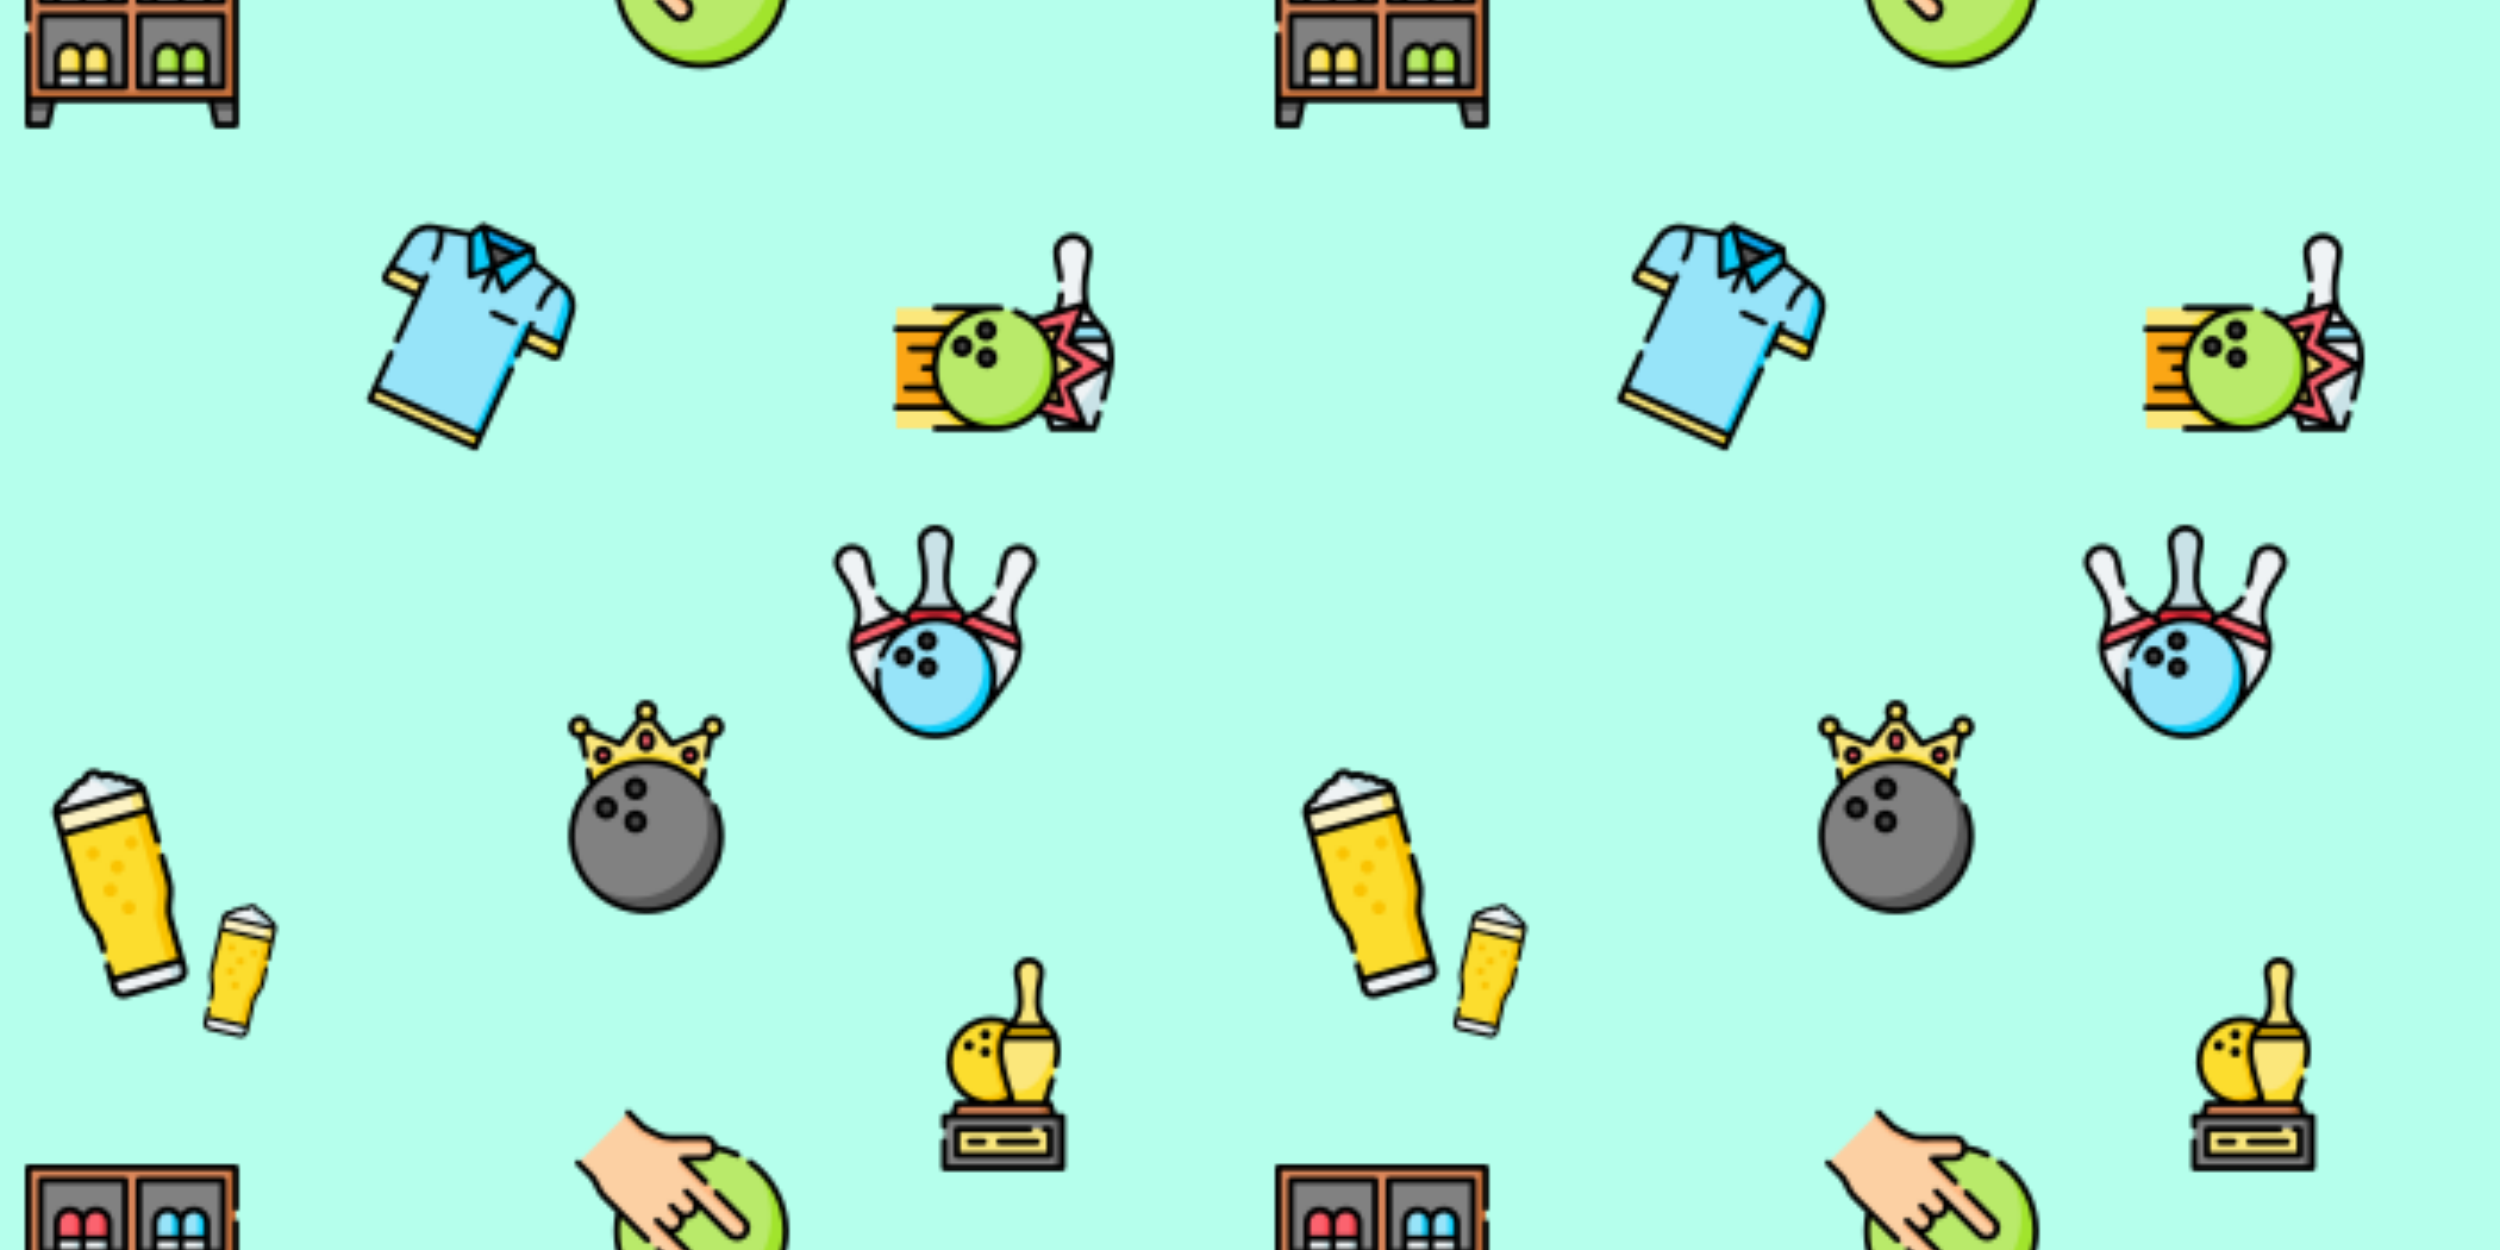<svg xmlns="http://www.w3.org/2000/svg" xmlns:xlink="http://www.w3.org/1999/xlink" xmlns:fi="http://pattern.flaticon.com/" x="0" y="0" width="700" height="350" viewBox="0 0 700 350"><rect x="0px" y="0px" width="100%" height="100%" opacity="1" fill="#b5ffec"/><defs><g transform="matrix(0.121 0 0 0.121 250.052 62.127)" id="L1_0"><g><path d="m468.364 228.898c-11.714-12.931-25.295-32.522-25.295-65.045 0-53.3 10.841-67.755 10.841-93.953 0-19.957-17.985-36.136-37.943-36.136-19.957 0-37.943 16.179-37.943 36.136 0 26.198 10.841 40.653 10.841 93.953 0 32.522-13.582 52.114-25.295 65.045-15.909 17.563-36.136 34.329-36.136 87.629 0 48.783 39.749 161.708 39.749 161.708h97.567s39.749-112.925 39.749-161.708c.001-53.3-20.226-70.066-36.135-87.629z" fill="#eff3f5"/><path d="m497.712 271.239c-12.264 95.903-58.694 167.247-114.106 167.247-11.08 0-21.8-2.855-31.96-8.185 8.299 27.367 15.538 47.935 15.538 47.935h97.567s39.749-112.925 39.749-161.708c0-19.294-2.652-33.799-6.788-45.289z" fill="#c9e2e7"/><path d="m333.256 274.068h165.423c-5.35-16.482-13.685-26.995-21.981-36.136h-121.46c-8.298 9.141-16.633 19.653-21.982 36.136z" fill="#97e4f9"/></g><path d="m7.5 199.431h228.382v278.805h-228.382z" fill="#fbe77b"/><path d="m76.277 338.833c0 59.839 33.108 112.084 81.963 139.402h77.643v-278.804h-77.643c-48.855 27.319-81.963 79.563-81.963 139.402z" fill="#fcdd2e"/><path d="m7.5 247.919h228.382v181.829h-228.382z" fill="#fba615"/><path d="m76.277 338.833c0 33.76 10.546 65.099 28.502 90.915h131.103v-181.829h-131.103c-17.956 25.815-28.502 57.154-28.502 90.914z" fill="#fa9801"/><path d="m315.741 433.381v-203.238l128.207-40.355-38.577 90.066 93.076 51.909-93.076 51.907 38.577 89.056z" fill="#fb636f"/><path d="m346.045 410.117 43.462 11.625-16.736-56.419 57.067-33.561-62.958-40.708 22.627-49.272-43.462 11.625z" fill="#fbe77b"/><g><circle cx="235" cy="338" r="139" fill="#b9ea6a"/><path d="m321.676 228.956c18.497 23.656 29.525 53.437 29.525 85.794 0 76.99-62.413 139.402-139.402 139.402-32.357 0-62.137-11.027-85.794-29.525 25.515 32.631 65.245 53.608 109.878 53.608 76.99 0 139.402-62.413 139.402-139.402 0-44.632-20.978-84.363-53.609-109.877z" fill="#a1e42c"/><circle cx="215" cy="250" r="17" fill="#434343"/><circle cx="160" cy="288" r="17" fill="#434343"/><circle cx="216" cy="314" r="17" fill="#434343"/></g><g><path d="m505.813 271.756c-5.723-17.637-14.705-29.103-23.559-38.864-1.519-1.657-2.098-2.261-8.336-9.025-10.871-12.005-23.35-29.675-23.35-60.016 0-30.557 3.701-48.249 6.675-62.465 2.235-10.684 4.165-19.911 4.165-31.485 0-23.655-20.809-43.64-45.439-43.64-24.637 0-45.45 19.984-45.45 43.64 0 11.575 1.932 20.803 4.169 31.487 1.84 8.784 3.924 18.74 5.26 31.974.416 4.122 4.098 7.133 8.215 6.709 4.121-.416 7.125-4.094 6.709-8.215-1.415-14.023-3.586-24.394-5.502-33.542-2.151-10.275-3.851-18.392-3.851-28.413 0-15.257 14.229-28.64 30.45-28.64 16.216 0 30.439 13.383 30.439 28.64 0 10.022-1.698 18.139-3.848 28.414-3.115 14.893-6.992 33.427-6.992 65.536 0 7.308.654 14.002 1.78 20.154l-46.65 14.682c3.331-9.525 5.208-19.727 5.593-30.499.148-4.14-3.088-7.615-7.228-7.763-4.088-.142-7.615 3.087-7.763 7.228-.491 13.747-3.612 25.877-9.517 36.988l-49.319 15.522c-11.165-8.173-23.592-14.846-37.042-19.664-3.9-1.397-8.194.632-9.59 4.531-1.396 3.9.632 8.193 4.531 9.59 52.287 18.728 87.418 68.646 87.418 124.215 0 72.731-59.171 131.902-131.902 131.902s-131.902-59.171-131.902-131.902 59.171-131.902 131.902-131.902c4.021 0 8.085.184 12.076.546 4.131.369 7.773-2.668 8.147-6.792.374-4.126-2.667-7.773-6.792-8.147-4.441-.402-8.96-.606-13.432-.606h-137.463c-4.143 0-7.5 3.357-7.5 7.5s3.357 7.5 7.5 7.5h72.847c-16.845 8.286-31.884 19.701-44.348 33.488h-119.414c-4.143 0-7.5 3.357-7.5 7.5s3.357 7.5 7.5 7.5h107.53c-6.52 9.417-11.97 19.627-16.17 30.457h-58.241c-4.143 0-7.5 3.357-7.5 7.5s3.357 7.5 7.5 7.5h53.342c-2.621 9.792-4.263 19.979-4.792 30.457h-18.245c-4.143 0-7.5 3.357-7.5 7.5s3.357 7.5 7.5 7.5h18.245c.53 10.478 2.171 20.665 4.792 30.457h-63.443c-4.143 0-7.5 3.357-7.5 7.5s3.357 7.5 7.5 7.5h68.342c4.2 10.83 9.65 21.041 16.17 30.458h-107.53c-4.143 0-7.5 3.357-7.5 7.5s3.357 7.5 7.5 7.5h119.415c12.464 13.787 27.503 25.201 44.347 33.487h-72.847c-4.143 0-7.5 3.357-7.5 7.5s3.357 7.5 7.5 7.5h137.467c38.172 0 72.986-14.639 99.134-38.592l15.498 4.756c5.466 17.097 9.547 28.707 9.591 28.83 1.057 3.001 3.893 5.009 7.074 5.009h97.57c3.183 0 6.018-2.008 7.074-5.01.051-.144 5.128-14.594 11.556-35.028 1.243-3.951-.952-8.161-4.904-9.404-3.953-1.242-8.162.953-9.404 4.904-4.117 13.09-7.668 23.677-9.668 29.538h-8.226c-.092-.335-.206-.667-.347-.991l-35.882-82.833 79.468-44.32c-2.848 17.369-8.02 39.398-15.352 65.255-1.13 3.985 1.185 8.132 5.17 9.262.684.193 1.372.286 2.05.286 3.27 0 6.275-2.155 7.212-5.456 12.278-43.304 18.504-75.406 18.504-95.414 0-17.315-2.023-31.962-6.187-44.774zm-77.539-26.326h45.067c4.937 5.615 10.099 12.254 14.308 21.141h-68.432zm31.454-15h-25.028l9.958-23.246c4.457 9.615 9.953 17.212 15.07 23.246zm-81.22 180.607-12.848-3.437c2.688-5.052 5.091-10.276 7.184-15.655zm1.023-102.873 36.027 23.295-33.284 19.575c.333-4.024.511-8.092.511-12.201-.001-10.448-1.12-20.716-3.254-30.669zm-12.505-35.4c-2.591-5.134-5.479-10.106-8.642-14.894l17.65-4.721zm5.499 197.975c-1.092-3.199-2.648-7.813-4.503-13.466l43.878 13.466zm29.192-93.619c-3.364 1.876-4.76 5.996-3.229 9.531l32.115 74.137-71.944-22.079c-.038-.011-.075-.024-.113-.035l-11.76-3.609c3.883-4.469 7.502-9.173 10.83-14.09l29.953 8.012c.641.172 1.291.255 1.938.255 1.997 0 3.943-.799 5.374-2.269 1.894-1.945 2.588-4.762 1.816-7.364l-15.068-50.795 52.011-30.588c2.242-1.318 3.642-3.705 3.696-6.306.056-2.602-1.241-5.045-3.426-6.457l-57.504-37.182 19.916-43.37c1.213-2.641.791-5.745-1.083-7.966-1.875-2.222-4.864-3.161-7.67-2.409l-38.799 10.378c-3.901-4.698-8.096-9.16-12.565-13.352l94.42-29.717-32.15 75.051c-1.512 3.53-.113 7.633 3.241 9.503l81.332 45.361zm22.136-95.55h69.205c2.646 10.091 3.943 21.587 3.943 34.96 0 1.787-.061 3.703-.177 5.738z"/><path d="m240.352 250.949c0-13.604-11.068-24.673-24.673-24.673s-24.673 11.068-24.673 24.673 11.068 24.673 24.673 24.673 24.673-11.068 24.673-24.673zm-34.346 0c0-5.334 4.339-9.673 9.673-9.673s9.673 4.339 9.673 9.673-4.339 9.673-9.673 9.673-9.673-4.339-9.673-9.673z"/><path d="m135.447 288.325c0 13.604 11.068 24.673 24.673 24.673s24.673-11.068 24.673-24.673-11.068-24.673-24.673-24.673-24.673 11.069-24.673 24.673zm34.346 0c0 5.334-4.339 9.673-9.673 9.673s-9.673-4.339-9.673-9.673 4.339-9.673 9.673-9.673 9.673 4.339 9.673 9.673z"/><path d="m216.689 339.262c13.604 0 24.673-11.068 24.673-24.673s-11.068-24.672-24.673-24.672-24.673 11.067-24.673 24.672 11.069 24.673 24.673 24.673zm0-34.345c5.334 0 9.673 4.339 9.673 9.672 0 5.334-4.339 9.673-9.673 9.673s-9.673-4.339-9.673-9.673c.001-5.333 4.339-9.672 9.673-9.672z"/></g></g><g transform="matrix(0.117 0 0 0.117 251 268)" id="L1_1"><g><g><g><circle cx="227" cy="249" r="101" fill="#fcdd2e"/><path d="m256.662 153.241c-11.938 13.178-26.025 32.075-26.025 72.758 0 23.087 9.656 60.553 18.368 89.656 1.548 5.172-1.249 10.678-6.357 12.427-10.264 3.514-21.272 5.421-32.727 5.421-23.447 0-45.027-7.991-62.169-21.395 18.51 23.673 47.346 38.882 79.734 38.847 55.146-.06 100.462-45.051 100.901-100.195.364-45.961-29.971-84.888-71.725-97.519z" fill="#f9c301"/></g><g><path d="m357.72 158.285c-9.051-9.992-19.546-25.131-19.546-50.262 0-41.187 8.377-52.356 8.377-72.6 0-15.421-13.898-27.923-29.319-27.923s-29.319 12.502-29.319 27.923c0 20.244 8.377 31.414 8.377 72.6 0 25.131-10.495 40.27-19.546 50.262-12.293 13.571-27.923 26.527-27.923 67.714 0 37.696 30.715 124.956 30.715 124.956h75.393s30.716-87.26 30.716-124.956c-.001-41.187-15.631-54.143-27.925-67.714z" fill="#fbe77b"/><path d="m380.398 191.003c-9.477 74.107-45.354 129.236-88.173 129.236-8.562 0-16.845-2.206-24.697-6.325 6.413 21.147 12.006 37.041 12.006 37.041h75.393s30.716-87.26 30.716-124.956c.001-14.909-2.048-26.117-5.245-34.996z" fill="#fcdd2e"/><path d="m253.318 193.189h127.827c-4.134-12.736-10.574-20.86-16.986-27.923h-93.856c-6.41 7.063-12.851 15.187-16.985 27.923z" fill="#f9c301"/></g></g><path d="m377.22 381.26h-121.22-121.22l10.102-30.305h111.118 111.118z" fill="#da8659"/><path d="m367.118 350.955h-25.254l10.101 30.305h25.255z" fill="#c56e37"/></g><g><path d="m397.423 504.5h-141.423-141.423v-123.24h141.423 141.423z" fill="#818181"/><path d="m378.23 381.26h19.193v123.24h-19.193z" fill="#595959"/><path d="m144.882 411.565h222.236v62.63h-222.236z" fill="#fbe77b"/></g><g><path d="m213 173.347c-6.695 0-12.122 5.427-12.122 12.122s5.427 12.122 12.122 12.122 12.122-5.427 12.122-12.122c0-6.694-5.427-12.122-12.122-12.122z"/><path d="m173.169 199.628c-6.695 0-12.122 5.427-12.122 12.122s5.427 12.122 12.122 12.122 12.122-5.427 12.122-12.122-5.427-12.122-12.122-12.122z"/><circle cx="213" cy="227" r="12"/><path d="m318.875 404.065h-173.993c-4.143 0-7.5 3.358-7.5 7.5v62.63c0 4.142 3.357 7.5 7.5 7.5h222.236c4.143 0 7.5-3.358 7.5-7.5v-62.63c0-4.142-3.357-7.5-7.5-7.5h-13.261c-4.143 0-7.5 3.358-7.5 7.5s3.357 7.5 7.5 7.5h5.761v47.63h-207.236v-47.63h166.493c4.143 0 7.5-3.358 7.5-7.5s-3.357-7.5-7.5-7.5z"/><path d="m238.398 441.87c0 4.142 3.357 7.5 7.5 7.5h90.915c4.143 0 7.5-3.358 7.5-7.5s-3.357-7.5-7.5-7.5h-90.915c-4.142 0-7.5 3.358-7.5 7.5z"/><path d="m175.187 434.37c-4.143 0-7.5 3.358-7.5 7.5s3.357 7.5 7.5 7.5h34.346c4.143 0 7.5-3.358 7.5-7.5s-3.357-7.5-7.5-7.5z"/><path d="m397.423 373.76h-14.797l-8.392-25.177c-1.021-3.063-3.887-5.128-7.115-5.128h-1.72c3.615-10.85 9.546-29.265 14.947-48.854 1.101-3.993-1.244-8.123-5.237-9.224-3.996-1.103-8.122 1.245-9.224 5.236-6.22 22.56-13.159 43.556-16.31 52.842h-64.685c-6.417-18.932-28.569-86.53-28.569-117.456 0-10.172.996-18.417 2.677-25.31h116.469c1.681 6.892 2.677 15.138 2.677 25.31 0 7.505-1.353 17.909-4.02 30.923-.831 4.058 1.784 8.021 5.842 8.853 4.06.833 8.022-1.784 8.854-5.841 2.869-14.003 4.324-25.42 4.324-33.935 0-40.621-14.817-56.546-26.724-69.343-1.063-1.143-2.113-2.272-3.141-3.406-8.197-9.048-17.605-22.366-17.605-45.227 0-23.436 2.722-36.444 5.122-47.922 1.747-8.349 3.255-15.559 3.255-24.678 0-19.201-16.862-35.423-36.82-35.423s-36.819 16.222-36.819 35.423c0 9.12 1.509 16.33 3.255 24.678 2.4 11.478 5.122 24.486 5.122 47.922 0 21.344-8.201 34.366-15.96 43.364-14.162-6.53-29.756-9.968-45.459-9.968-59.832 0-108.51 48.682-108.51 108.52 0 39.779 21.516 74.621 53.516 93.515h-27.495c-3.229 0-6.095 2.066-7.115 5.128l-8.392 25.177h-14.797c-4.143 0-7.5 3.358-7.5 7.5v23.829c0 4.142 3.357 7.5 7.5 7.5s7.5-3.358 7.5-7.5v-16.328h267.846v108.24h-267.846v-56.821c0-4.142-3.357-7.5-7.5-7.5s-7.5 3.358-7.5 7.5v64.321c0 4.142 3.357 7.5 7.5 7.5h282.846c4.143 0 7.5-3.358 7.5-7.5v-123.24c0-4.142-3.358-7.5-7.5-7.5zm-132.806-188.071c2.678-5.034 5.8-9.154 9.06-12.923h87.109c3.26 3.769 6.382 7.889 9.06 12.923zm39.172-77.666c0-24.988-3.017-39.407-5.44-50.993-1.641-7.844-2.937-14.04-2.937-21.607 0-10.88 10.196-20.423 21.819-20.423s21.819 9.543 21.819 20.423c0 7.567-1.296 13.763-2.937 21.607-2.424 11.586-5.44 26.005-5.44 50.993 0 23.673 8.58 39.303 16.784 49.743h-60.453c8.206-10.439 16.785-26.069 16.785-49.743zm-169.929 141.917c0-51.567 41.948-93.52 93.51-93.52 11.941 0 23.802 2.308 34.806 6.71-10.402 12.054-20.856 28.749-20.856 62.869 0 28.073 15.85 80.958 24.949 109.004-12.042 5.5-25.254 8.407-38.587 8.452h-.698c-51.383-.209-93.124-42.077-93.124-93.515zm16.427 108.515h211.426l5.101 15.305h-221.628z"/></g></g><g transform="matrix(0.117 0 0 0.117 151 196)" id="L1_2"><path d="m256 213.616h128.837l30.52-148.848-97.62 40.509-61.737-77.594-61.737 77.594-97.62-40.509 30.52 148.848z" fill="#fbe77b"/><path d="m256 127.087c-52.363 0-100.053 20.36-135.596 53.566l6.759 32.964h128.837 128.837l6.759-32.964c-35.543-33.207-83.233-53.566-135.596-53.566z" fill="#fcdd2e"/><g><circle cx="256" cy="325" r="178" fill="#818181"/><path d="m365.927 185.099c23.701 30.311 37.83 68.468 37.83 109.927 0 98.647-79.969 178.616-178.616 178.616-41.459 0-79.616-14.129-109.927-37.83 32.692 41.81 83.599 68.688 140.786 68.688 98.647 0 178.616-79.969 178.616-178.616 0-57.187-26.879-108.093-68.689-140.785z" fill="#595959"/><circle cx="230" cy="211" r="20" fill="#434343"/><circle cx="160" cy="258" r="20" fill="#434343"/><circle cx="230" cy="291" r="20" fill="#434343"/></g><circle cx="256" cy="27" r="20" fill="#fbe77b"/><path d="m264.525 9.408c1.212 2.593 1.908 5.474 1.908 8.525 0 11.146-9.036 20.183-20.183 20.183-3.051 0-5.933-.697-8.525-1.908 3.216 6.88 10.178 11.657 18.274 11.657 11.146 0 20.183-9.036 20.183-20.183.001-8.095-4.777-15.058-11.657-18.274z" fill="#fcdd2e"/><circle cx="96" cy="64" r="20" fill="#fbe77b"/><circle cx="415" cy="64" r="20" fill="#fbe77b"/><path d="m423.882 46.602c1.212 2.593 1.908 5.474 1.908 8.525 0 11.146-9.036 20.183-20.183 20.183-3.051 0-5.933-.697-8.525-1.908 3.216 6.88 10.178 11.657 18.274 11.657 11.146 0 20.183-9.036 20.183-20.183 0-8.096-4.777-15.058-11.657-18.274z" fill="#fcdd2e"/><path d="m105.169 46.602c1.212 2.593 1.909 5.474 1.909 8.525 0 11.146-9.036 20.183-20.183 20.183-3.051 0-5.933-.697-8.525-1.908 3.216 6.88 10.178 11.657 18.274 11.657 11.146 0 20.183-9.036 20.183-20.183-.001-8.096-4.779-15.058-11.658-18.274z" fill="#fcdd2e"/><ellipse cx="256px" cy="97px" rx="15px" ry="20px" fill="#fb636f"/><circle cx="360" cy="132" r="15" fill="#fb636f"/><circle cx="152" cy="132" r="15" fill="#fb636f"/><g><path d="m417.45 249.016c-3.811 1.624-5.583 6.029-3.959 9.84 9.04 21.214 13.624 43.766 13.624 67.029 0 94.353-76.761 171.115-171.115 171.115s-171.115-76.762-171.115-171.115 76.761-171.116 171.115-171.116c56.278 0 108.979 27.699 140.973 74.096 2.352 3.41 7.021 4.266 10.432 1.917 3.41-2.352 4.268-7.022 1.917-10.433-4.455-6.46-9.285-12.582-14.439-18.355l6.36-31.022c.831-4.058-1.783-8.021-5.842-8.854-4.054-.825-8.021 1.784-8.854 5.842l-4.339 21.167c-34.041-31.395-78.959-49.358-126.208-49.358-48.652 0-92.995 18.773-126.189 49.445l-4.374-21.336c-.833-4.058-4.797-6.671-8.854-5.842-4.058.832-6.673 4.796-5.842 8.854l6.4 31.217c-29.373 32.916-47.256 76.295-47.256 123.779 0 102.623 83.491 186.114 186.115 186.114s186.115-83.491 186.115-186.115c0-25.296-4.988-49.826-14.825-72.91-1.623-3.811-6.028-5.584-9.84-3.959z"/><path d="m230.587 184.146c-15.298 0-27.743 12.445-27.743 27.743s12.445 27.743 27.743 27.743 27.743-12.445 27.743-27.743-12.445-27.743-27.743-27.743zm0 40.487c-7.026 0-12.743-5.717-12.743-12.743s5.717-12.743 12.743-12.743 12.743 5.717 12.743 12.743-5.717 12.743-12.743 12.743z"/><path d="m132.414 258.359c0 15.298 12.445 27.743 27.743 27.743s27.743-12.445 27.743-27.743-12.445-27.743-27.743-27.743-27.743 12.446-27.743 27.743zm40.486 0c0 7.026-5.717 12.743-12.743 12.743s-12.743-5.717-12.743-12.743 5.717-12.743 12.743-12.743 12.743 5.717 12.743 12.743z"/><path d="m230.587 263.289c-15.298 0-27.743 12.445-27.743 27.743s12.445 27.743 27.743 27.743 27.743-12.445 27.743-27.743-12.445-27.743-27.743-27.743zm0 40.486c-7.026 0-12.743-5.717-12.743-12.743s5.717-12.743 12.743-12.743 12.743 5.717 12.743 12.743-5.717 12.743-12.743 12.743z"/><path d="m94.669 92.48 9.017 43.989c.729 3.55 3.853 5.996 7.34 5.996.499-.001 1.006-.051 1.514-.154 4.058-.832 6.673-4.796 5.842-8.854l-9.021-44.006c3.537-1.837 6.627-4.414 9.068-7.527l72.956 30.281c.932.387 1.907.573 2.873.573 2.235 0 4.415-1.001 5.871-2.83l45.149-56.747c3.299 1.391 6.922 2.162 10.722 2.162s7.422-.77 10.722-2.162l45.149 56.747c1.456 1.829 3.636 2.83 5.871 2.83.965 0 1.941-.187 2.873-.573l72.956-30.281c2.441 3.112 5.532 5.689 9.068 7.527l-9.048 44.139c-.831 4.058 1.784 8.021 5.842 8.854.508.104 1.015.154 1.514.154 3.487 0 6.612-2.446 7.34-5.996l9.044-44.123c14.345-1.017 25.708-13.005 25.708-27.604 0-15.265-12.418-27.683-27.683-27.683s-27.683 12.418-27.683 27.683c0 1.076.068 2.135.188 3.179l-67.774 28.13-41.637-52.333c3.288-4.552 5.233-10.136 5.233-16.168 0-15.265-12.418-27.683-27.683-27.683s-27.683 12.418-27.683 27.683c0 6.032 1.945 11.616 5.233 16.168l-41.638 52.335-67.774-28.13c.12-1.044.188-2.104.188-3.179 0-15.265-12.418-27.683-27.683-27.683s-27.682 12.417-27.682 27.682c0 14.6 11.362 26.587 25.708 27.604zm320.687-40.287c6.993 0 12.683 5.689 12.683 12.683s-5.689 12.683-12.683 12.683-12.683-5.689-12.683-12.683 5.69-12.683 12.683-12.683zm-159.356-37.193c6.993 0 12.683 5.689 12.683 12.683s-5.69 12.682-12.683 12.682-12.683-5.689-12.683-12.683 5.69-12.682 12.683-12.682zm-159.356 37.193c6.993 0 12.683 5.689 12.683 12.683s-5.689 12.683-12.683 12.683-12.683-5.689-12.683-12.683 5.689-12.683 12.683-12.683z"/><path d="m233.363 97.385c0 15.523 9.943 27.683 22.637 27.683s22.637-12.159 22.637-27.683-9.944-27.683-22.637-27.683-22.637 12.159-22.637 27.683zm30.274 0c0 7.259-4.032 12.683-7.637 12.683s-7.637-5.424-7.637-12.683 4.032-12.683 7.637-12.683 7.637 5.424 7.637 12.683z"/><path d="m337.866 132.344c0 12.481 10.155 22.637 22.638 22.637 12.481 0 22.637-10.155 22.637-22.637s-10.155-22.637-22.637-22.637c-12.483 0-22.638 10.155-22.638 22.637zm30.275 0c0 4.211-3.426 7.637-7.637 7.637-4.212 0-7.638-3.426-7.638-7.637s3.426-7.637 7.638-7.637c4.211 0 7.637 3.426 7.637 7.637z"/><path d="m130.013 132.344c0 12.481 10.155 22.637 22.637 22.637s22.638-10.155 22.638-22.637-10.155-22.637-22.638-22.637c-12.482 0-22.637 10.155-22.637 22.637zm30.274 0c0 4.211-3.426 7.637-7.638 7.637-4.211 0-7.637-3.426-7.637-7.637s3.426-7.637 7.637-7.637c4.212 0 7.638 3.426 7.638 7.637z"/></g></g><g transform="matrix(0.121 -0.034 0.034 0.121 -5.658 224.161)" id="L1_3"><path d="m356.571 73.161c-2.376-13.657-14.203-24.067-28.502-24.235-2.243-8.714-10.13-15.161-19.543-15.161-.923 0-1.824.083-2.714.203-5.225-8.025-14.27-13.335-24.561-13.335-2.097 0-4.141.225-6.113.643-2.686-8.003-10.232-13.776-19.14-13.776s-16.454 5.773-19.141 13.776c-1.972-.419-4.016-.643-6.113-.643-10.29 0-19.335 5.31-24.561 13.335-.89-.12-1.791-.203-2.714-.203-9.414 0-17.3 6.448-19.543 15.161-14.298.168-26.126 10.578-28.502 24.235z" fill="#eff3f5"/><path d="m287.815 73.161h68.756c-2.376-13.657-14.203-24.067-28.502-24.235-2.243-8.714-10.13-15.161-19.543-15.161-.923 0-1.824.083-2.714.203-5.225-8.025-14.27-13.335-24.561-13.335-2.097 0-4.141.225-6.113.643-2.686-8.003-10.232-13.776-19.14-13.776-7.188 0-13.484 3.761-17.062 9.417 24.739 8.789 43.563 30.058 48.879 56.244z" fill="#c9e2e7"/><path d="m154.982 73.161h202.033v48.488h-202.033z" fill="#fdf3c4"/><path d="m325.699 73.161h31.315v48.488h-31.315z" fill="#fbe77b"/><path d="m154.982 121.648v165.256c0 10.281 1.962 20.468 5.78 30.013l8.643 21.608c3.818 9.546 5.78 19.732 5.78 30.013v115.758c0 11.158 9.045 20.203 20.203 20.203h121.219c11.158 0 20.203-9.045 20.203-20.203v-115.757c0-10.281 1.962-20.468 5.78-30.013l8.643-21.608c3.818-9.546 5.78-19.732 5.78-30.013v-165.257z" fill="#fcdd2e"/><path d="m325.699 121.648v165.256c0 10.281-1.962 20.468-5.78 30.013l-8.643 21.608c-3.818 9.546-5.78 19.732-5.78 30.013v115.758c0 11.158-9.045 20.203-20.203 20.203h31.315c11.158 0 20.203-9.045 20.203-20.203v-115.757c0-10.281 1.962-20.467 5.78-30.013l8.643-21.608c3.818-9.546 5.78-19.732 5.78-30.013v-165.257z" fill="#fcdd2e"/><path d="m336.811 484.297v-20.203h-161.626v20.203c0 11.158 9.045 20.203 20.203 20.203h121.219c11.159 0 20.204-9.045 20.204-20.203z" fill="#eff3f5"/><path d="m325.699 121.648v165.256c0 10.281-1.962 20.468-5.78 30.013l-8.643 21.608c-3.818 9.546-5.78 19.732-5.78 30.013v115.758c0 11.158-9.045 20.203-20.203 20.203h31.315c11.158 0 20.203-9.045 20.203-20.203v-115.757c0-10.281 1.962-20.467 5.78-30.013l8.643-21.608c3.818-9.546 5.78-19.732 5.78-30.013v-165.257z" fill="#f9c301"/><path d="m336.811 484.297v-20.203h-161.626v20.203c0 11.158 9.045 20.203 20.203 20.203h121.219c11.159 0 20.204-9.045 20.204-20.203z" fill="#eff3f5"/><path d="m305.496 484.297c0 11.158-9.045 20.203-20.203 20.203h31.315c11.158 0 20.203-9.045 20.203-20.203v-20.203h-31.315z" fill="#c9e2e7"/><circle cx="211" cy="182" r="14" fill="#f9c301"/><circle cx="300" cy="182" r="14" fill="#f9c301"/><circle cx="255" cy="225" r="15" fill="#f9c301"/><circle cx="226" cy="271" r="15" fill="#f9c301"/><circle cx="255" cy="320" r="15" fill="#f9c301"/><g><path d="m357.014 221.786c-4.142 0-7.5 3.357-7.5 7.5v57.618c0 9.369-1.764 18.53-5.243 27.229l-8.643 21.607c-4.191 10.479-6.317 21.514-6.317 32.799v88.055h-146.626v-26.808c0-4.143-3.358-7.5-7.5-7.5s-7.5 3.357-7.5 7.5v54.511c0 15.275 12.428 27.703 27.703 27.703h121.22c15.275 0 27.703-12.428 27.703-27.703v-115.758c0-9.368 1.764-18.529 5.244-27.229l8.643-21.607c4.191-10.478 6.316-21.513 6.316-32.799v-57.618c0-4.142-3.358-7.5-7.5-7.5zm-40.406 275.214h-121.22c-7.004 0-12.703-5.698-12.703-12.703v-12.703h146.626v12.703c0 7.005-5.699 12.703-12.703 12.703z"/><path d="m167.685 394.696c0 4.143 3.358 7.5 7.5 7.5s7.5-3.357 7.5-7.5v-26.157c0-11.285-2.125-22.32-6.317-32.799l-8.643-21.607c-3.479-8.698-5.243-17.859-5.243-27.229v-157.756h187.034l.002 65.079c0 4.143 3.358 7.5 7.5 7.5 4.143 0 7.5-3.358 7.5-7.5l-.004-121.067c0-1.44-.413-2.781-1.117-3.923-3.594-14.363-15.485-25.107-29.967-27.371-4.427-9.135-13.607-15.248-23.994-15.587-7.307-8.725-18.304-13.633-29.862-13.109-4.96-8.066-13.811-13.17-23.576-13.17s-18.616 5.104-23.577 13.17c-.559-.025-1.118-.038-1.677-.038-10.986 0-21.232 4.845-28.185 13.147-10.386.339-19.567 6.452-23.994 15.587-14.482 2.264-26.372 13.008-29.967 27.371-.704 1.142-1.117 2.483-1.117 3.923v213.744c0 11.286 2.125 22.321 6.316 32.799l8.643 21.607c3.479 8.699 5.244 17.86 5.244 27.229v26.157zm-5.203-280.548v-33.488h187.033l.001 33.488zm21.532-57.723c3.389-.039 6.331-2.347 7.175-5.629 1.445-5.612 6.495-9.531 12.28-9.531.481 0 1.024.043 1.711.136 2.875.386 5.708-.913 7.288-3.341 4.047-6.217 10.879-9.928 18.275-9.928 1.523 0 3.056.161 4.554.479 3.732.795 7.456-1.336 8.668-4.949 1.74-5.181 6.575-8.662 12.031-8.662s10.292 3.481 12.031 8.662c1.212 3.612 4.936 5.737 8.668 4.949 1.499-.318 3.031-.479 4.554-.479 7.396 0 14.228 3.711 18.275 9.928 1.58 2.427 4.414 3.719 7.288 3.341.687-.093 1.23-.136 1.711-.136 5.786 0 10.835 3.919 12.28 9.531.845 3.282 3.786 5.59 7.175 5.629 7.185.085 13.631 3.67 17.556 9.235h-179.08c3.93-5.565 10.375-9.15 17.56-9.235z"/></g></g><g transform="matrix(0.117 0 0 0.117 7 -24)" id="L1_4"><path d="m504.5 443.89h-60.61l14.143 60.61h46.467z" fill="#818181"/><path d="m443.89 443.89 6.129 26.264h54.481v-26.264z" fill="#595959"/><path d="m7.5 443.89h60.61l-14.143 60.61h-46.467z" fill="#818181"/><path d="m68.11 443.89-6.129 26.264h-54.481v-26.264z" fill="#595959"/><path d="m7.5 7.5h497v436.39h-497z" fill="#da8659"/><path d="m485.307 7.5v407.096c0 5.579-4.523 10.102-10.102 10.102h-467.705v19.193h497v-436.391z" fill="#c56e37"/><path d="m287.315 226.705h171.728v202.033h-171.728z" transform="matrix(0 1 -1 0 700.9 -45.457)" fill="#818181"/><path d="m287.315 22.652h171.728v202.033h-171.728z" transform="matrix(0 -1 1 0 249.51 496.848)" fill="#818181"/><g><g><path d="m373.198 343.953c0-17.333-14.051-31.384-31.384-31.384s-31.384 14.051-31.384 31.384v37.307h62.767v-37.307z" fill="#b9ea6a"/><path d="m347.048 313.012c3.301 4.969 5.228 10.929 5.228 17.341v50.907h20.922v-37.307c0-15.549-11.31-28.449-26.15-30.941z" fill="#a1e42c"/><path d="m310.431 381.26h62.767v32.325h-62.767z" fill="#eff3f5"/><path d="m352.276 381.26h20.922v32.325h-20.922z" fill="#c9e2e7"/></g><g><path d="m435.927 343.953c0-17.333-14.051-31.384-31.384-31.384s-31.384 14.051-31.384 31.384v37.307h62.767v-37.307z" fill="#b9ea6a"/><path d="m409.776 313.012c3.301 4.969 5.228 10.929 5.228 17.341v50.907h20.922v-37.307c.001-15.549-11.31-28.449-26.15-30.941z" fill="#a1e42c"/><path d="m373.159 381.26h62.767v32.325h-62.767z" fill="#eff3f5"/><path d="m415.004 381.26h20.922v32.325h-20.922z" fill="#c9e2e7"/></g></g><path d="m52.957 226.705h171.728v202.033h-171.728z" transform="matrix(0 1 -1 0 466.543 188.9)" fill="#818181"/><path d="m52.957 22.652h171.728v202.033h-171.728z" transform="matrix(0 -1 1 0 15.152 262.49)" fill="#818181"/><g><g><path d="m138.841 343.953c0-17.333-14.051-31.384-31.384-31.384s-31.384 14.051-31.384 31.384v37.307h62.767v-37.307z" fill="#fbe77b"/><path d="m112.69 313.012c3.301 4.969 5.228 10.929 5.228 17.341v50.907h20.922v-37.307c.001-15.549-11.309-28.449-26.15-30.941z" fill="#fcdd2e"/><path d="m76.073 381.26h62.767v32.325h-62.767z" fill="#eff3f5"/><path d="m117.918 381.26h20.922v32.325h-20.922z" fill="#c9e2e7"/></g><g><path d="m201.569 343.953c0-17.333-14.051-31.384-31.384-31.384s-31.384 14.051-31.384 31.384v37.307h62.767v-37.307z" fill="#fbe77b"/><path d="m175.418 313.012c3.301 4.969 5.228 10.929 5.228 17.341v50.907h20.922v-37.307c.001-15.549-11.309-28.449-26.15-30.941z" fill="#fcdd2e"/><path d="m138.802 381.26h62.767v32.325h-62.767z" fill="#eff3f5"/><path d="m180.646 381.26h20.922v32.325h-20.922z" fill="#c9e2e7"/></g></g><g><g><path d="m373.198 139.9c0-17.333-14.051-31.384-31.384-31.384s-31.384 14.051-31.384 31.384v37.307h62.767v-37.307z" fill="#97e4f9"/><path d="m347.048 108.959c3.301 4.969 5.228 10.929 5.228 17.341v50.907h20.922v-37.307c0-15.549-11.31-28.449-26.15-30.941z" fill="#0acefa"/><path d="m310.431 177.207h62.767v32.325h-62.767z" fill="#eff3f5"/><path d="m352.276 177.207h20.922v32.325h-20.922z" fill="#c9e2e7"/></g><g><path d="m435.927 139.9c0-17.333-14.051-31.384-31.384-31.384s-31.384 14.051-31.384 31.384v37.307h62.767v-37.307z" fill="#97e4f9"/><path d="m409.776 108.959c3.301 4.969 5.228 10.929 5.228 17.341v50.907h20.922v-37.307c.001-15.549-11.31-28.449-26.15-30.941z" fill="#0acefa"/><path d="m373.159 177.207h62.767v32.325h-62.767z" fill="#eff3f5"/><path d="m415.004 177.207h20.922v32.325h-20.922z" fill="#c9e2e7"/></g></g><g><g><path d="m138.841 139.9c0-17.333-14.051-31.384-31.384-31.384s-31.384 14.051-31.384 31.384v37.307h62.767v-37.307z" fill="#fb636f"/><path d="m112.69 108.959c3.301 4.969 5.228 10.929 5.228 17.341v50.907h20.922v-37.307c.001-15.549-11.309-28.449-26.15-30.941z" fill="#fa4954"/><path d="m76.073 177.207h62.767v32.325h-62.767z" fill="#eff3f5"/><path d="m117.918 177.207h20.922v32.325h-20.922z" fill="#c9e2e7"/></g><g><path d="m201.569 139.9c0-17.333-14.051-31.384-31.384-31.384s-31.384 14.051-31.384 31.384v37.307h62.767v-37.307z" fill="#fb636f"/><path d="m175.418 108.959c3.301 4.969 5.228 10.929 5.228 17.341v50.907h20.922v-37.307c.001-15.549-11.309-28.449-26.15-30.941z" fill="#fa4954"/><path d="m138.802 177.207h62.767v32.325h-62.767z" fill="#eff3f5"/><path d="m180.646 177.207h20.922v32.325h-20.922z" fill="#c9e2e7"/></g></g><g><path d="m504.5 132.143c-4.143 0-7.5 3.357-7.5 7.5v296.748h-482v-147.284c0-4.143-3.357-7.5-7.5-7.5s-7.5 3.357-7.5 7.5v215.393c0 4.143 3.357 7.5 7.5 7.5h46.468c3.485 0 6.512-2.401 7.304-5.796l12.789-54.813h363.878l12.789 54.813c.792 3.395 3.818 5.796 7.304 5.796h46.468c4.143 0 7.5-3.357 7.5-7.5v-364.857c0-4.143-3.357-7.5-7.5-7.5zm-456.483 364.857h-33.017v-45.609h43.658zm448.983 0h-33.017l-10.642-45.609h43.659z"/><path d="m504.5 0h-497c-4.143 0-7.5 3.357-7.5 7.5v246.541c0 4.143 3.357 7.5 7.5 7.5s7.5-3.357 7.5-7.5v-239.041h482v89.636c0 4.143 3.357 7.5 7.5 7.5s7.5-3.357 7.5-7.5v-97.136c0-4.143-3.357-7.5-7.5-7.5z"/><path d="m264.663 413.585c0 4.143 3.357 7.5 7.5 7.5h202.032c4.143 0 7.5-3.357 7.5-7.5v-171.728c0-4.143-3.357-7.5-7.5-7.5h-202.032c-4.143 0-7.5 3.357-7.5 7.5zm163.764-39.825h-47.729s-.015-30.319-.02-30.576c.409-12.814 10.952-23.114 23.864-23.114 13.17 0 23.884 10.714 23.884 23.884v29.806zm-62.768 0h-47.729v-29.807c0-13.17 10.714-23.884 23.884-23.884 12.912 0 23.456 10.3 23.864 23.114-.004.257-.019 30.577-.019 30.577zm-47.728 15h47.729v17.325h-47.729zm62.767 17.325v-17.325h47.729v17.325zm-101.035-156.728h187.032v156.728h-23.269v-62.132c0-21.44-17.443-38.884-38.884-38.884-12.863 0-24.282 6.283-31.364 15.937-7.082-9.654-18.501-15.937-31.364-15.937-21.44 0-38.884 17.443-38.884 38.884v62.132h-23.268v-156.728z"/><path d="m272.163 217.032h202.032c4.143 0 7.5-3.357 7.5-7.5v-171.727c0-4.143-3.357-7.5-7.5-7.5h-202.032c-4.143 0-7.5 3.357-7.5 7.5v171.728c0 4.142 3.358 7.499 7.5 7.499zm156.264-47.325h-47.729s-.015-30.319-.02-30.576c.409-12.814 10.952-23.114 23.864-23.114 13.17 0 23.884 10.714 23.884 23.884v29.806zm-62.768 0h-47.729v-29.807c0-13.17 10.714-23.884 23.884-23.884 12.912 0 23.456 10.3 23.864 23.114-.004.258-.019 30.577-.019 30.577zm-47.728 15h47.729v17.325h-47.729zm62.767 17.325v-17.325h47.729v17.325zm-101.035-156.727h187.032v156.728h-23.269v-62.133c0-21.44-17.443-38.884-38.884-38.884-12.863 0-24.282 6.283-31.364 15.937-7.082-9.654-18.501-15.937-31.364-15.937-21.44 0-38.884 17.443-38.884 38.884v62.132h-23.268v-156.727z"/><path d="m30.305 413.585c0 4.143 3.357 7.5 7.5 7.5h202.032c4.143 0 7.5-3.357 7.5-7.5v-171.728c0-4.143-3.357-7.5-7.5-7.5h-202.032c-4.143 0-7.5 3.357-7.5 7.5zm163.764-39.825h-47.729v-29.807c0-.258-.015-.513-.02-.77.409-12.814 10.952-23.114 23.864-23.114 13.17 0 23.884 10.714 23.884 23.884v29.807zm-62.767-29.807v29.807h-47.729v-29.807c0-13.17 10.714-23.884 23.884-23.884 12.912 0 23.456 10.3 23.864 23.114-.005.257-.019.512-.019.77zm-47.729 44.807h47.729v17.325h-47.729zm62.768 17.325v-17.325h47.729v17.325zm-101.036-156.728h187.032v156.728h-23.268v-24.825-37.307c0-21.44-17.443-38.884-38.884-38.884-12.863 0-24.282 6.283-31.364 15.937-7.082-9.654-18.501-15.937-31.364-15.937-21.44 0-38.884 17.443-38.884 38.884v37.307 24.825h-23.268z"/><path d="m37.805 217.032h202.032c4.143 0 7.5-3.357 7.5-7.5v-171.727c0-4.143-3.357-7.5-7.5-7.5h-202.032c-4.143 0-7.5 3.357-7.5 7.5v171.728c0 4.142 3.357 7.499 7.5 7.499zm156.264-47.325h-47.729s-.015-30.319-.02-30.576c.409-12.814 10.952-23.114 23.864-23.114 13.17 0 23.884 10.714 23.884 23.884v29.806zm-62.767 0h-47.729v-29.807c0-13.17 10.714-23.884 23.884-23.884 12.912 0 23.456 10.3 23.864 23.114-.005.258-.019 30.577-.019 30.577zm-47.729 15h47.729v17.325h-47.729zm62.768 17.325v-17.325h47.729v17.325zm-101.036-156.727h187.032v156.728h-23.268v-62.133c0-21.44-17.443-38.884-38.884-38.884-12.863 0-24.282 6.283-31.364 15.937-7.082-9.654-18.501-15.937-31.364-15.937-21.44 0-38.884 17.443-38.884 38.884v62.132h-23.268z"/></g></g><g transform="matrix(0.117 0 0 0.117 161 310)" id="L1_5"><g><circle cx="302" cy="296" r="202" fill="#b9ea6a"/><path d="m426.735 137.437c26.833 34.316 42.829 77.516 42.829 124.454 0 111.683-90.537 202.219-202.219 202.219-46.938 0-90.138-15.996-124.454-42.829 37.012 47.335 94.646 77.765 159.39 77.765 111.683 0 202.219-90.537 202.219-202.219 0-64.744-30.43-122.378-77.765-159.39z" fill="#a1e42c"/></g><g><path d="m270.96 379.706c9.206-9.725 8.626-25.153-.843-34.622l-56.405-56.405c9.597 9.597 25.158 9.597 34.755 0s9.597-25.158 0-34.755c9.597 9.597 25.158 9.597 34.755 0s9.597-25.158 0-34.755l86.526 86.526c9.469 9.469 24.897 10.049 34.622.843 10.089-9.551 10.254-25.477.495-35.236l-148.288-148.287 52.939-.559c13.573 0 24.575-11.003 24.575-24.575 0-13.573-11.003-24.575-24.575-24.575l-78.946.531c-12.254.082-24.251-3.068-35.128-8.714-.045-.023-.09-.047-.135-.07l-24.589-12.667c-4.52-2.328-8.651-5.344-12.246-8.939l-30.488-30.488-120.484 120.482 30.488 30.488c3.595 3.595 6.611 7.726 8.939 12.246l12.667 24.589c2.328 4.52 5.344 8.651 8.939 12.246l167.191 167.191c9.76 9.76 25.685 9.595 35.236-.495z" fill="#fcd0a3"/><path d="m279.8 238.662c3.286 3.288 5.419 7.279 6.449 11.484 6.378-9.544 5.402-22.541-3.021-30.969l-17.379-17.379-4.313 4.31c-3.947 3.945-3.948 10.342-.002 14.288z" fill="#ffb983"/><path d="m244.862 273.6c3.286 3.288 5.419 7.279 6.449 11.484 6.378-9.544 5.402-22.541-3.021-30.969l-17.379-17.379-4.313 4.31c-3.947 3.945-3.948 10.342-.002 14.288z" fill="#ffb983"/><g><path d="m334.091 97.88c0-13.573-11.003-24.575-24.575-24.575l-78.946.531c-12.254.082-24.251-3.068-35.127-8.714-.045-.023-.09-.047-.135-.07l-24.589-12.667c-4.52-2.328-8.651-5.344-12.246-8.939l-30.488-30.488-12.968 12.968 36.447 36.356c3.595 3.595 7.726 6.61 12.246 8.939l24.589 12.667c.045.023.09.047.135.07 10.877 5.646 22.873 8.797 35.127 8.714l78.946-.531c13.036 0 23.695 10.151 24.518 22.979 4.368-4.436 7.066-10.522 7.066-17.24z" fill="#ffb983"/><path d="m404.865 271.302-148.288-148.287-5.913 5.26c-4.346 3.866-4.537 10.594-.418 14.701l147.608 147.163c4.391 4.391 6.767 10.032 7.139 15.778 9.462-9.609 9.423-25.063-.128-34.615z" fill="#ffb983"/><path d="m196.335 271.302-5.775 5.729c-3.971 3.94-3.984 10.358-.028 14.314l72.576 72.576c4.494 4.494 6.982 10.331 7.375 16.264.005.002.003.001.008.003 9.692-9.69 9.253-25.476-.374-35.103z" fill="#ffb983"/></g></g><g><path d="m423.458 125.644c-3.379-2.396-8.061-1.6-10.456 1.78-2.396 3.379-1.599 8.061 1.78 10.456 51.483 36.505 82.218 95.926 82.218 158.952 0 107.363-87.351 194.71-194.72 194.71s-194.72-87.347-194.72-194.71c0-10.617.878-21.198 2.579-31.609l58.322 58.322c1.464 1.464 3.384 2.196 5.303 2.196s3.839-.732 5.303-2.196c2.929-2.93 2.929-7.678 0-10.607l-105.23-105.232c-3.051-3.051-5.599-6.541-7.574-10.376l-12.667-24.59c-2.687-5.216-6.154-9.965-10.303-14.114l-30.488-30.488c-2.929-2.928-7.678-2.928-10.606 0-2.929 2.93-2.929 7.678 0 10.607l30.489 30.488c3.05 3.05 5.599 6.541 7.574 10.376l12.667 24.59c2.687 5.216 6.153 9.965 10.303 14.114l34.078 34.078c-3.139 14.531-4.748 29.457-4.748 44.441 0 115.635 94.08 209.71 209.72 209.71s209.72-94.075 209.72-209.71c-.002-67.88-33.101-131.876-88.544-171.188z"/><path d="m153.169 48.749c4.15 4.149 8.898 7.615 14.114 10.302l24.705 12.728c12.213 6.341 25.579 9.639 38.633 9.558l78.896-.531c9.415 0 17.075 7.66 17.075 17.075s-7.66 17.075-17.154 17.075l-52.939.56c-3.019.032-5.725 1.871-6.865 4.667-1.141 2.795-.494 6.002 1.641 8.137l56.24 56.241c1.465 1.464 3.384 2.196 5.304 2.196 1.919 0 3.839-.732 5.304-2.196 2.929-2.93 2.929-7.678 0-10.607l-43.627-43.627 35.021-.37c14.923 0 27.498-10.244 31.064-24.069 15.567 3.104 30.687 8.103 45.046 14.912 1.038.492 2.132.726 3.209.726 2.807 0 5.499-1.584 6.781-4.288 1.775-3.742.18-8.216-3.563-9.99-16.318-7.739-33.548-13.306-51.294-16.597-3.29-14.214-16.051-24.844-31.294-24.844l-78.945.531c-.136.001-.271.002-.406.002-10.502 0-21.287-2.719-31.216-7.872l-24.746-12.75c-3.834-1.975-7.326-4.523-10.376-7.574l-30.49-30.49c-2.929-2.928-7.678-2.928-10.606 0-2.929 2.93-2.929 7.678 0 10.607z"/><path d="m288.526 259.228c4.435-4.435 7.296-9.854 8.585-15.563l67.333 67.334c12.369 12.368 32.591 12.809 45.081.986 6.351-6.012 9.914-14.132 10.034-22.864.119-8.734-3.216-16.946-9.392-23.123l-67.027-67.028c-2.93-2.928-7.678-2.928-10.607 0-2.929 2.93-2.929 7.678 0 10.607l67.028 67.028c3.288 3.287 5.064 7.659 5 12.311-.063 4.647-1.963 8.972-5.348 12.176-6.645 6.29-17.484 5.979-24.161-.7l-103.903-103.903c-2.93-2.928-7.678-2.928-10.607 0-2.929 2.93-2.929 7.678 0 10.607l17.378 17.378c.002.001.003.003.005.004 6.652 6.658 6.651 17.488-.005 24.143-3.225 3.226-7.513 5.002-12.074 5.002-4.558 0-8.845-1.775-12.069-4.997-.002-.002-.003-.004-.005-.005l-17.377-17.378c-2.929-2.928-7.678-2.928-10.606 0-2.929 2.93-2.929 7.678 0 10.607l17.377 17.378c.002.001.003.003.005.004 6.652 6.659 6.651 17.488-.005 24.144-3.225 3.225-7.513 5.001-12.074 5.001-4.559 0-8.845-1.775-12.069-4.997-.002-.002-.003-.004-.005-.005l-17.377-17.378c-2.929-2.928-7.678-2.928-10.606 0-2.929 2.93-2.929 7.678 0 10.607l73.782 73.783c6.678 6.677 6.991 17.516.699 24.161-3.203 3.385-7.526 5.283-12.174 5.348-4.631.063-9.022-1.712-12.311-5l-36.961-36.962c-2.929-2.928-7.678-2.928-10.606 0-2.929 2.93-2.929 7.678 0 10.607l36.961 36.962c6.069 6.068 14.103 9.395 22.668 9.395.151 0 .303-.002.455-.004 8.732-.119 16.851-3.683 22.862-10.033 11.824-12.49 11.382-32.713-.985-45.081l-37.196-37.195c5.843-1.32 11.207-4.264 15.545-8.604 6.964-6.964 10.05-16.36 9.258-25.48.931.08 1.871.121 2.816.121 8.564.001 16.62-3.336 22.678-9.394z"/></g></g><g transform="matrix(0.105 0.048 -0.048 0.105 115.67 53.312)" id="L1_6"><path d="m171.146 39.825-86.564 20.61c-24.507 5.835-42.849 26.221-46.073 51.205l-13.377 103.67c-.78 6.042 3.926 11.394 10.019 11.394h80.436v277.796h140.413 140.413v-277.795h80.436c6.092 0 10.798-5.352 10.019-11.394l-13.377-103.67c-3.224-24.985-21.566-45.37-46.073-51.205l-86.564-20.61h-169.708z" fill="#97e4f9"/><path d="m376.606 504.5h19.806v-328.719h-5.664c-7.811 0-14.142 6.332-14.142 14.142z" fill="#0acefa"/><path d="m115.587 474.195v30.305h140.413 140.413v-30.305z" fill="#fbe77b"/><path d="m376.606 474.195h19.806v30.305h-19.806z" fill="#fcdd2e"/><path d="m473.49 111.641c-3.224-24.985-21.566-45.371-46.073-51.206l-14.755-3.513c17.268 9.026 29.466 26.021 32.038 45.952l14.847 123.831h17.301c6.092 0 10.798-5.352 10.019-11.394z" fill="#0acefa"/><path d="m396.413 190.339v36.366h80.436c6.092 0 10.798-5.352 10.019-11.394l-3.222-24.972z" fill="#fbe77b"/><path d="m483.645 190.339h-28.457l4.36 36.366h17.301c6.092 0 10.798-5.352 10.019-11.394z" fill="#fcdd2e"/><path d="m115.587 190.339v36.366h-80.436c-6.092 0-10.798-5.352-10.019-11.394l3.222-24.972z" fill="#fbe77b"/><path d="m190.339 7.5 65.661 80.813-43.437 42.427-41.417-90.915z" fill="#0acefa"/><path d="m321.661 7.5-65.661 80.813 43.437 42.427 41.417-90.915z" fill="#0acefa"/><path d="m295.396 39.825h-78.792l-26.265-32.325h131.322z" fill="#09a6ee"/><path d="m295.396 39.825h-78.792l39.396 48.488z" fill="#595959"/><g><path d="m494.306 214.351-13.377-103.67c-3.601-27.901-24.406-51.025-51.774-57.541l-83.473-19.875-17.573-29.594c-1.148-1.877-3.423-3.67-6.449-3.671h-131.321c-2.259.045-4.844 1.038-6.449 3.671l-17.571 29.594-83.474 19.875c-27.368 6.516-48.174 29.64-51.774 57.541l-13.377 103.67c-.647 5.018.897 10.075 4.238 13.875s8.159 5.979 13.219 5.979h72.936v112.371c0 4.142 3.358 7.5 7.5 7.5s7.5-3.358 7.5-7.5v-171.389c0-4.142-3.358-7.5-7.5-7.5s-7.5 3.358-7.5 7.5v7.652h-71.202l9.063-70.239c2.807-21.756 19.031-39.788 40.372-44.869l9.314-2.218c8.146 14.164 12.453 30.281 12.453 46.621v18.604c0 4.142 3.358 7.5 7.5 7.5s7.5-3.358 7.5-7.5v-18.604c0-17.487-4.26-34.75-12.335-50.221l56.127-13.364 38.858 85.298c1.882 4.187 8.003 6.121 12.066 2.256l30.696-29.983v42.801c0 4.142 3.358 7.5 7.5 7.5 4.143 0 7.5-3.358 7.5-7.5v-42.8l30.696 29.982c2.993 2.824 8.888 3.277 12.065-2.256l38.859-85.298 56.127 13.364c-8.074 15.471-12.334 32.734-12.334 50.221v18.604c0 4.142 3.357 7.5 7.5 7.5s7.5-3.358 7.5-7.5v-18.604c0-16.341 4.307-32.458 12.453-46.621l9.314 2.218c21.341 5.081 37.565 23.113 40.372 44.869l9.063 70.239h-71.202v-7.652c0-4.142-3.357-7.5-7.5-7.5s-7.5 3.358-7.5 7.5v83.884c0 4.142 3.357 7.5 7.5 7.5s7.5-3.358 7.5-7.5v-24.866h72.936c5.06 0 9.877-2.179 13.218-5.979 3.342-3.799 4.887-8.856 4.24-13.875zm-386.219-16.512v21.366h-72.936c-1.024 0-1.664-.554-1.954-.884s-.757-1.035-.626-2.05l2.378-18.432zm147.913-121.42-23.639-29.094h47.278zm35.826-44.094h-71.652l-14.077-17.325h99.806zm-76.865 85.588-35.365-77.63 11.702-19.708 54.564 67.156zm82.077 0-30.901-30.182 54.564-67.156 11.702 19.709zm181.764 100.408c-.29.33-.93.884-1.953.884h-72.936v-21.366h73.137l2.378 18.431c.132 1.016-.335 1.721-.626 2.051z"/><path d="m396.413 286.594c-4.143 0-7.5 3.358-7.5 7.5v172.602h-265.826v-85.083c0-4.142-3.358-7.5-7.5-7.5s-7.5 3.358-7.5 7.5v122.887c0 4.142 3.358 7.5 7.5 7.5h280.826c4.143 0 7.5-3.358 7.5-7.5v-210.406c0-4.142-3.357-7.5-7.5-7.5zm-273.326 210.406v-15.305h265.826v15.305z"/><path d="m356.944 197.839c4.143 0 7.5-3.358 7.5-7.5s-3.357-7.5-7.5-7.5h-57.508c-4.143 0-7.5 3.358-7.5 7.5s3.357 7.5 7.5 7.5z"/></g></g><g transform="matrix(0.117 0 0 0.117 232 147)" id="L1_8"><g><path d="m305.572 192.112c-11.082-12.234-23.931-30.769-23.931-61.537 0-50.426 10.256-64.101 10.256-88.887 0-18.882-17.016-34.188-35.897-34.188s-35.897 15.306-35.897 34.187c0 24.786 10.256 38.461 10.256 88.887 0 30.769-12.849 49.304-23.931 61.537-15.051 16.616-34.187 32.478-34.187 82.904 0 46.153 37.606 152.989 37.606 152.989h92.306s37.606-106.836 37.606-152.989c0-50.425-19.136-66.287-34.187-82.903z" fill="#c9e2e7"/><path d="m177.748 234.846h156.503c-5.061-15.594-12.947-25.54-20.796-34.187h-114.91c-7.85 8.648-15.735 18.594-20.797 34.187z" fill="#fa4954"/><path d="m182.109 223.983c-1.604 3.305-3.074 6.9-4.361 10.863h156.503c-1.286-3.963-2.756-7.558-4.361-10.863-22.102-11.609-47.241-18.191-73.891-18.191s-51.788 6.583-73.89 18.191z" fill="#fa2a3b"/></g><g><path d="m446.096 245.929c-5.702-15.491-10.687-37.486.821-66.022 18.86-46.767 33.486-55.613 42.756-78.6 7.062-17.511-2.994-38.07-20.505-45.132s-39.016.77-46.078 18.281c-9.27 22.987-4.873 39.505-23.733 86.272-11.508 28.536-30.357 40.92-45.21 48.121-20.173 9.78-43.853 17.335-62.713 64.101-17.262 42.803-22.342 155.951-22.342 155.951l85.607 34.523s74.834-85.017 92.096-127.821c18.86-46.766 7.045-68.635-.699-89.674z" fill="#eff3f5"/><path d="m415.445 365.238c0-62.123-35.715-116.054-87.688-142.358-12.646 8.818-25.307 22.753-36.323 50.07-17.262 42.803-22.342 155.951-22.342 155.951l85.607 34.523s31.851-36.187 58.788-73.23c1.284-8.133 1.958-16.467 1.958-24.956z" fill="#c9e2e7"/><path d="m311.566 237.755 145.145 58.533c1.138-16.355-2.455-28.528-6.5-39.484l-106.571-42.978c-10.515 5.085-21.548 11.36-32.074 23.929z" fill="#fb636f"/><path d="m327.76 222.881c-5.439 3.793-10.881 8.531-16.193 14.874l68.702 27.706c-14.214-17.667-32.106-32.253-52.509-42.58z" fill="#fa4954"/></g><g><path d="m65.904 245.929c5.702-15.491 10.687-37.486-.821-66.022-18.86-46.767-33.486-55.613-42.756-78.6-7.062-17.511 2.994-38.07 20.505-45.132s39.016.77 46.078 18.281c9.27 22.987 4.873 39.505 23.733 86.272 11.508 28.536 30.357 40.92 45.21 48.121 20.173 9.78 43.853 17.335 62.713 64.101 17.262 42.803 22.342 155.951 22.342 155.951l-85.607 34.523s-74.834-85.017-92.096-127.821c-18.86-46.766-7.045-68.635.699-89.674z" fill="#eff3f5"/><path d="m96.555 365.238c0-62.123 35.715-116.054 87.688-142.358 12.646 8.818 25.307 22.753 36.323 50.07 17.262 42.803 22.342 155.951 22.342 155.951l-85.607 34.523s-31.851-36.187-58.788-73.23c-1.284-8.133-1.958-16.467-1.958-24.956z" fill="#c9e2e7"/><path d="m200.434 237.755-145.145 58.534c-1.138-16.355 2.455-28.528 6.5-39.484l106.571-42.978c10.515 5.084 21.548 11.359 32.074 23.928z" fill="#fb636f"/><path d="m184.24 222.881c5.439 3.793 10.881 8.531 16.193 14.874l-68.702 27.706c14.214-17.667 32.106-32.253 52.509-42.58z" fill="#fa4954"/></g><g><circle cx="256" cy="365" r="139" fill="#97e4f9"/><path d="m341.708 255.471c18.479 23.633 29.495 53.383 29.495 85.708 0 76.912-62.35 139.262-139.262 139.262-32.325 0-62.075-11.016-85.708-29.495 25.489 32.598 65.179 53.554 109.767 53.554 76.912 0 139.262-62.35 139.262-139.262 0-44.588-20.956-84.278-53.554-109.767z" fill="#0acefa"/><circle cx="235" cy="277" r="17" fill="#434343"/><circle cx="180" cy="314" r="17" fill="#434343"/><circle cx="236" cy="341" r="17" fill="#434343"/></g><g><path d="m495.435 71.664c-4.722-10.153-13.273-18.332-23.457-22.438-10.187-4.114-22.022-4.158-32.47-.119-10.91 4.216-19.211 12.224-23.374 22.547-4.111 10.192-5.686 18.99-7.508 29.178-1.922 10.74-4.1 22.913-9.948 40.219-1.326 3.924.78 8.18 4.705 9.506s8.181-.78 9.506-4.705c6.206-18.366 8.588-31.68 10.502-42.379 1.745-9.753 3.124-17.457 6.654-26.209 2.593-6.432 7.874-11.463 14.869-14.167 6.934-2.68 14.751-2.667 21.451.038 6.696 2.7 12.333 8.113 15.468 14.853 3.161 6.798 3.474 14.084.881 20.516-3.529 8.75-7.878 15.252-13.384 23.486-8.014 11.983-17.987 26.896-29.365 55.114-11.459 28.404-7.672 50.891-2.636 66.418l-75.19-30.322c11-5.879 25.06-15.617 36.146-33.648 2.169-3.529 1.067-8.148-2.461-10.317-3.53-2.17-8.148-1.066-10.317 2.461-10.571 17.194-24.059 25.281-34.628 30.405-1.692.82-3.41 1.625-5.148 2.438-4.54 2.126-9.303 4.362-14.17 7.112-5.266-8.226-11.195-14.61-16.561-20.378-1.31-1.409-2.605-2.801-3.872-4.2-10.237-11.3-21.988-27.935-21.988-56.504 0-28.864 3.352-44.881 6.309-59.013 2.12-10.129 3.951-18.877 3.951-29.867 0-22.597-19.875-41.689-43.4-41.689s-43.4 19.092-43.4 41.69c0 10.989 1.831 19.737 3.951 29.867 2.957 14.132 6.309 30.149 6.309 59.013 0 28.57-11.75 45.205-21.989 56.506-1.266 1.397-2.561 2.79-3.871 4.198-5.366 5.768-11.294 12.153-16.561 20.378-4.866-2.75-9.63-4.986-14.17-7.112-1.738-.814-3.456-1.618-5.147-2.438-10.57-5.125-24.058-13.212-34.628-30.406-2.169-3.528-6.788-4.631-10.317-2.461-3.528 2.169-4.63 6.789-2.461 10.317 11.086 18.031 25.146 27.768 36.146 33.648l-75.19 30.322c5.036-15.53 8.823-38.016-2.635-66.417-11.379-28.219-21.352-43.132-29.366-55.115-5.506-8.233-9.855-14.736-13.384-23.485-2.594-6.432-2.281-13.718.88-20.517 3.135-6.739 8.772-12.153 15.472-14.854 6.695-2.704 14.512-2.716 21.447-.037 6.995 2.704 12.275 7.734 14.869 14.167 3.53 8.751 4.909 16.456 6.654 26.208 1.915 10.699 4.297 24.013 10.502 42.379 1.326 3.925 5.586 6.029 9.506 4.705 3.924-1.326 6.03-5.582 4.705-9.506-5.848-17.307-8.026-29.479-9.948-40.219-1.823-10.188-3.397-18.986-7.508-29.177-4.163-10.325-12.464-18.333-23.374-22.548-10.449-4.039-22.283-3.994-32.467.117-10.187 4.107-18.738 12.287-23.46 22.439-4.931 10.603-5.354 22.127-1.191 32.452 4.11 10.188 9.076 17.614 14.827 26.213 8.027 12.002 17.124 25.606 27.923 52.387 10.691 26.5 6.011 46.317.736 60.625-.65 1.769-1.331 3.544-2.019 5.339-7.551 19.706-16.948 44.23 1.403 89.727 12.815 31.759 55.191 84.653 79.28 113.36.002.002.012.002.016.004 26.726 36.488 69.869 60.231 118.46 60.231 48.589 0 91.73-23.741 118.456-60.225.002-.002.012-.002.014-.004 24.089-28.707 66.47-81.606 79.286-113.366 18.35-45.495 8.953-70.02 1.402-89.726-.688-1.795-1.368-3.57-2.021-5.344-5.272-14.303-9.953-34.119.738-60.621 10.799-26.78 19.896-40.384 27.923-52.386 5.75-8.599 10.717-16.026 14.827-26.214 4.164-10.323 3.74-21.848-1.19-32.45zm-170.789 163.279c6.348-5.75 12.848-9.631 19.31-12.902l100.334 40.462c2.392 6.856 4.386 14.142 4.969 22.693zm-86.786-104.373c0-30.417-3.675-47.976-6.627-62.085-2.029-9.698-3.632-17.358-3.632-26.794-.001-14.219 13.27-26.691 28.399-26.691s28.4 12.472 28.4 26.69c0 9.437-1.603 17.096-3.632 26.794-2.953 14.109-6.627 31.669-6.627 62.085 0 30.622 11.922 50.065 22.398 62.589h-81.076c10.475-12.524 22.397-31.967 22.397-62.588zm-35.953 77.589h108.186c3.142 3.59 6.207 7.433 8.995 11.825-3.149 2.493-6.299 5.35-9.422 8.652-16.63-6.556-34.734-10.16-53.665-10.16-18.59 0-36.73 3.461-53.691 10.133-3.115-3.291-6.256-6.139-9.397-8.625 2.787-4.392 5.852-8.235 8.994-11.825zm-134.197 54.344 100.334-40.462c6.462 3.271 12.962 7.152 19.31 12.902l-124.613 50.253c.584-8.551 2.577-15.837 4.969-22.693zm188.29 234.497c-72.654 0-131.762-59.108-131.762-131.762 0-5.176.303-10.39.901-15.497.481-4.114-2.463-7.84-6.577-8.321-4.118-.484-7.84 2.463-8.321 6.577-.665 5.683-1.002 11.484-1.002 17.241 0 10.763 1.175 21.254 3.385 31.364-16.857-22.355-33.614-46.824-40.467-63.807-4.952-12.276-7.668-22.633-8.853-31.651l83.086-33.506c-11.501 12.895-20.679 27.746-27.07 44.044-1.512 3.856.388 8.208 4.245 9.72 3.852 1.511 8.208-.389 9.72-4.245 19.934-50.834 68.103-83.681 122.716-83.681 72.654 0 131.762 59.108 131.762 131.762s-59.109 131.762-131.763 131.762zm143.378-100.404c2.209-10.108 3.384-20.598 3.384-31.359 0-37.473-14.125-71.705-37.32-97.669l83.256 33.575c-1.185 9.018-3.901 19.374-8.853 31.65-6.853 16.983-23.61 41.449-40.467 63.803z"/><path d="m235.817 302.098c13.595 0 24.656-11.061 24.656-24.656s-11.061-24.655-24.656-24.655-24.655 11.061-24.655 24.655c0 13.595 11.06 24.656 24.655 24.656zm0-34.311c5.324 0 9.656 4.332 9.656 9.655 0 5.324-4.332 9.656-9.656 9.656s-9.655-4.332-9.655-9.656 4.331-9.655 9.655-9.655z"/><path d="m180.314 290.125c-13.595 0-24.655 11.061-24.655 24.655 0 13.595 11.061 24.656 24.655 24.656 13.595 0 24.656-11.061 24.656-24.656 0-13.594-11.061-24.655-24.656-24.655zm0 34.311c-5.324 0-9.655-4.332-9.655-9.656s4.332-9.655 9.655-9.655c5.324 0 9.656 4.332 9.656 9.655 0 5.324-4.332 9.656-9.656 9.656z"/><path d="m236.826 316.363c-13.595 0-24.655 11.061-24.655 24.656s11.061 24.655 24.655 24.655c13.595 0 24.656-11.061 24.656-24.655 0-13.596-11.061-24.656-24.656-24.656zm0 34.311c-5.324 0-9.655-4.332-9.655-9.655 0-5.324 4.332-9.656 9.655-9.656 5.324 0 9.656 4.332 9.656 9.656 0 5.323-4.332 9.655-9.656 9.655z"/></g></g><g transform="matrix(0.071 0.016 -0.016 0.071 52.817 249.092)" id="L1_9"><path d="m356.571 73.161c-2.376-13.657-14.203-24.067-28.502-24.235-2.243-8.714-10.13-15.161-19.543-15.161-.923 0-1.824.083-2.714.203-5.225-8.025-14.27-13.335-24.561-13.335-2.097 0-4.141.225-6.113.643-2.686-8.003-10.232-13.776-19.14-13.776s-16.454 5.773-19.141 13.776c-1.972-.419-4.016-.643-6.113-.643-10.29 0-19.335 5.31-24.561 13.335-.89-.12-1.791-.203-2.714-.203-9.414 0-17.3 6.448-19.543 15.161-14.298.168-26.126 10.578-28.502 24.235z" fill="#eff3f5"/><path d="m287.815 73.161h68.756c-2.376-13.657-14.203-24.067-28.502-24.235-2.243-8.714-10.13-15.161-19.543-15.161-.923 0-1.824.083-2.714.203-5.225-8.025-14.27-13.335-24.561-13.335-2.097 0-4.141.225-6.113.643-2.686-8.003-10.232-13.776-19.14-13.776-7.188 0-13.484 3.761-17.062 9.417 24.739 8.789 43.563 30.058 48.879 56.244z" fill="#c9e2e7"/><path d="m154.982 73.161h202.033v48.488h-202.033z" fill="#fdf3c4"/><path d="m325.699 73.161h31.315v48.488h-31.315z" fill="#fbe77b"/><path d="m154.982 121.648v165.256c0 10.281 1.962 20.468 5.78 30.013l8.643 21.608c3.818 9.546 5.78 19.732 5.78 30.013v115.758c0 11.158 9.045 20.203 20.203 20.203h121.219c11.158 0 20.203-9.045 20.203-20.203v-115.757c0-10.281 1.962-20.468 5.78-30.013l8.643-21.608c3.818-9.546 5.78-19.732 5.78-30.013v-165.257z" fill="#fcdd2e"/><path d="m325.699 121.648v165.256c0 10.281-1.962 20.468-5.78 30.013l-8.643 21.608c-3.818 9.546-5.78 19.732-5.78 30.013v115.758c0 11.158-9.045 20.203-20.203 20.203h31.315c11.158 0 20.203-9.045 20.203-20.203v-115.757c0-10.281 1.962-20.467 5.78-30.013l8.643-21.608c3.818-9.546 5.78-19.732 5.78-30.013v-165.257z" fill="#fcdd2e"/><path d="m336.811 484.297v-20.203h-161.626v20.203c0 11.158 9.045 20.203 20.203 20.203h121.219c11.159 0 20.204-9.045 20.204-20.203z" fill="#eff3f5"/><path d="m325.699 121.648v165.256c0 10.281-1.962 20.468-5.78 30.013l-8.643 21.608c-3.818 9.546-5.78 19.732-5.78 30.013v115.758c0 11.158-9.045 20.203-20.203 20.203h31.315c11.158 0 20.203-9.045 20.203-20.203v-115.757c0-10.281 1.962-20.467 5.78-30.013l8.643-21.608c3.818-9.546 5.78-19.732 5.78-30.013v-165.257z" fill="#f9c301"/><path d="m336.811 484.297v-20.203h-161.626v20.203c0 11.158 9.045 20.203 20.203 20.203h121.219c11.159 0 20.204-9.045 20.204-20.203z" fill="#eff3f5"/><path d="m305.496 484.297c0 11.158-9.045 20.203-20.203 20.203h31.315c11.158 0 20.203-9.045 20.203-20.203v-20.203h-31.315z" fill="#c9e2e7"/><circle cx="211" cy="182" r="14" fill="#f9c301"/><circle cx="300" cy="182" r="14" fill="#f9c301"/><circle cx="255" cy="225" r="15" fill="#f9c301"/><circle cx="226" cy="271" r="15" fill="#f9c301"/><circle cx="255" cy="320" r="15" fill="#f9c301"/><g><path d="m357.014 221.786c-4.142 0-7.5 3.357-7.5 7.5v57.618c0 9.369-1.764 18.53-5.243 27.229l-8.643 21.607c-4.191 10.479-6.317 21.514-6.317 32.799v88.055h-146.626v-26.808c0-4.143-3.358-7.5-7.5-7.5s-7.5 3.357-7.5 7.5v54.511c0 15.275 12.428 27.703 27.703 27.703h121.22c15.275 0 27.703-12.428 27.703-27.703v-115.758c0-9.368 1.764-18.529 5.244-27.229l8.643-21.607c4.191-10.478 6.316-21.513 6.316-32.799v-57.618c0-4.142-3.358-7.5-7.5-7.5zm-40.406 275.214h-121.22c-7.004 0-12.703-5.698-12.703-12.703v-12.703h146.626v12.703c0 7.005-5.699 12.703-12.703 12.703z"/><path d="m167.685 394.696c0 4.143 3.358 7.5 7.5 7.5s7.5-3.357 7.5-7.5v-26.157c0-11.285-2.125-22.32-6.317-32.799l-8.643-21.607c-3.479-8.698-5.243-17.859-5.243-27.229v-157.756h187.034l.002 65.079c0 4.143 3.358 7.5 7.5 7.5 4.143 0 7.5-3.358 7.5-7.5l-.004-121.067c0-1.44-.413-2.781-1.117-3.923-3.594-14.363-15.485-25.107-29.967-27.371-4.427-9.135-13.607-15.248-23.994-15.587-7.307-8.725-18.304-13.633-29.862-13.109-4.96-8.066-13.811-13.17-23.576-13.17s-18.616 5.104-23.577 13.17c-.559-.025-1.118-.038-1.677-.038-10.986 0-21.232 4.845-28.185 13.147-10.386.339-19.567 6.452-23.994 15.587-14.482 2.264-26.372 13.008-29.967 27.371-.704 1.142-1.117 2.483-1.117 3.923v213.744c0 11.286 2.125 22.321 6.316 32.799l8.643 21.607c3.479 8.699 5.244 17.86 5.244 27.229v26.157zm-5.203-280.548v-33.488h187.033l.001 33.488zm21.532-57.723c3.389-.039 6.331-2.347 7.175-5.629 1.445-5.612 6.495-9.531 12.28-9.531.481 0 1.024.043 1.711.136 2.875.386 5.708-.913 7.288-3.341 4.047-6.217 10.879-9.928 18.275-9.928 1.523 0 3.056.161 4.554.479 3.732.795 7.456-1.336 8.668-4.949 1.74-5.181 6.575-8.662 12.031-8.662s10.292 3.481 12.031 8.662c1.212 3.612 4.936 5.737 8.668 4.949 1.499-.318 3.031-.479 4.554-.479 7.396 0 14.228 3.711 18.275 9.928 1.58 2.427 4.414 3.719 7.288 3.341.687-.093 1.23-.136 1.711-.136 5.786 0 10.835 3.919 12.28 9.531.845 3.282 3.786 5.59 7.175 5.629 7.185.085 13.631 3.67 17.556 9.235h-179.08c3.93-5.565 10.375-9.15 17.56-9.235z"/></g></g></defs><g fi:class="KUsePattern"><pattern id="pattern_L1_0" width="350" height="350" patternUnits="userSpaceOnUse"><use xlink:href="#L1_0" x="-350" y="-350"/><use xlink:href="#L1_0" x="0" y="-350"/><use xlink:href="#L1_0" x="350" y="-350"/><use xlink:href="#L1_0" x="-350" y="0"/><use xlink:href="#L1_0" x="0" y="0"/><use xlink:href="#L1_0" x="350" y="0"/><use xlink:href="#L1_0" x="-350" y="350"/><use xlink:href="#L1_0" x="0" y="350"/><use xlink:href="#L1_0" x="350" y="350"/></pattern><rect x="0" y="0" width="100%" height="100%" fill="url(#pattern_L1_0)"/></g><g fi:class="KUsePattern"><pattern id="pattern_L1_1" width="350" height="350" patternUnits="userSpaceOnUse"><use xlink:href="#L1_1" x="-350" y="-350"/><use xlink:href="#L1_1" x="0" y="-350"/><use xlink:href="#L1_1" x="350" y="-350"/><use xlink:href="#L1_1" x="-350" y="0"/><use xlink:href="#L1_1" x="0" y="0"/><use xlink:href="#L1_1" x="350" y="0"/><use xlink:href="#L1_1" x="-350" y="350"/><use xlink:href="#L1_1" x="0" y="350"/><use xlink:href="#L1_1" x="350" y="350"/></pattern><rect x="0" y="0" width="100%" height="100%" fill="url(#pattern_L1_1)"/></g><g fi:class="KUsePattern"><pattern id="pattern_L1_2" width="350" height="350" patternUnits="userSpaceOnUse"><use xlink:href="#L1_2" x="-350" y="-350"/><use xlink:href="#L1_2" x="0" y="-350"/><use xlink:href="#L1_2" x="350" y="-350"/><use xlink:href="#L1_2" x="-350" y="0"/><use xlink:href="#L1_2" x="0" y="0"/><use xlink:href="#L1_2" x="350" y="0"/><use xlink:href="#L1_2" x="-350" y="350"/><use xlink:href="#L1_2" x="0" y="350"/><use xlink:href="#L1_2" x="350" y="350"/></pattern><rect x="0" y="0" width="100%" height="100%" fill="url(#pattern_L1_2)"/></g><g fi:class="KUsePattern"><pattern id="pattern_L1_3" width="350" height="350" patternUnits="userSpaceOnUse"><use xlink:href="#L1_3" x="-350" y="-350"/><use xlink:href="#L1_3" x="0" y="-350"/><use xlink:href="#L1_3" x="350" y="-350"/><use xlink:href="#L1_3" x="-350" y="0"/><use xlink:href="#L1_3" x="0" y="0"/><use xlink:href="#L1_3" x="350" y="0"/><use xlink:href="#L1_3" x="-350" y="350"/><use xlink:href="#L1_3" x="0" y="350"/><use xlink:href="#L1_3" x="350" y="350"/></pattern><rect x="0" y="0" width="100%" height="100%" fill="url(#pattern_L1_3)"/></g><g fi:class="KUsePattern"><pattern id="pattern_L1_4" width="350" height="350" patternUnits="userSpaceOnUse"><use xlink:href="#L1_4" x="-350" y="-350"/><use xlink:href="#L1_4" x="0" y="-350"/><use xlink:href="#L1_4" x="350" y="-350"/><use xlink:href="#L1_4" x="-350" y="0"/><use xlink:href="#L1_4" x="0" y="0"/><use xlink:href="#L1_4" x="350" y="0"/><use xlink:href="#L1_4" x="-350" y="350"/><use xlink:href="#L1_4" x="0" y="350"/><use xlink:href="#L1_4" x="350" y="350"/></pattern><rect x="0" y="0" width="100%" height="100%" fill="url(#pattern_L1_4)"/></g><g fi:class="KUsePattern"><pattern id="pattern_L1_5" width="350" height="350" patternUnits="userSpaceOnUse"><use xlink:href="#L1_5" x="-350" y="-350"/><use xlink:href="#L1_5" x="0" y="-350"/><use xlink:href="#L1_5" x="350" y="-350"/><use xlink:href="#L1_5" x="-350" y="0"/><use xlink:href="#L1_5" x="0" y="0"/><use xlink:href="#L1_5" x="350" y="0"/><use xlink:href="#L1_5" x="-350" y="350"/><use xlink:href="#L1_5" x="0" y="350"/><use xlink:href="#L1_5" x="350" y="350"/></pattern><rect x="0" y="0" width="100%" height="100%" fill="url(#pattern_L1_5)"/></g><g fi:class="KUsePattern"><pattern id="pattern_L1_6" width="350" height="350" patternUnits="userSpaceOnUse"><use xlink:href="#L1_6" x="-350" y="-350"/><use xlink:href="#L1_6" x="0" y="-350"/><use xlink:href="#L1_6" x="350" y="-350"/><use xlink:href="#L1_6" x="-350" y="0"/><use xlink:href="#L1_6" x="0" y="0"/><use xlink:href="#L1_6" x="350" y="0"/><use xlink:href="#L1_6" x="-350" y="350"/><use xlink:href="#L1_6" x="0" y="350"/><use xlink:href="#L1_6" x="350" y="350"/></pattern><rect x="0" y="0" width="100%" height="100%" fill="url(#pattern_L1_6)"/></g><g fi:class="KUsePattern"><pattern id="pattern_L1_8" width="350" height="350" patternUnits="userSpaceOnUse"><use xlink:href="#L1_8" x="-350" y="-350"/><use xlink:href="#L1_8" x="0" y="-350"/><use xlink:href="#L1_8" x="350" y="-350"/><use xlink:href="#L1_8" x="-350" y="0"/><use xlink:href="#L1_8" x="0" y="0"/><use xlink:href="#L1_8" x="350" y="0"/><use xlink:href="#L1_8" x="-350" y="350"/><use xlink:href="#L1_8" x="0" y="350"/><use xlink:href="#L1_8" x="350" y="350"/></pattern><rect x="0" y="0" width="100%" height="100%" fill="url(#pattern_L1_8)"/></g><g fi:class="KUsePattern"><pattern id="pattern_L1_9" width="350" height="350" patternUnits="userSpaceOnUse"><use xlink:href="#L1_9" x="-350" y="-350"/><use xlink:href="#L1_9" x="0" y="-350"/><use xlink:href="#L1_9" x="350" y="-350"/><use xlink:href="#L1_9" x="-350" y="0"/><use xlink:href="#L1_9" x="0" y="0"/><use xlink:href="#L1_9" x="350" y="0"/><use xlink:href="#L1_9" x="-350" y="350"/><use xlink:href="#L1_9" x="0" y="350"/><use xlink:href="#L1_9" x="350" y="350"/></pattern><rect x="0" y="0" width="100%" height="100%" fill="url(#pattern_L1_9)"/></g></svg>
